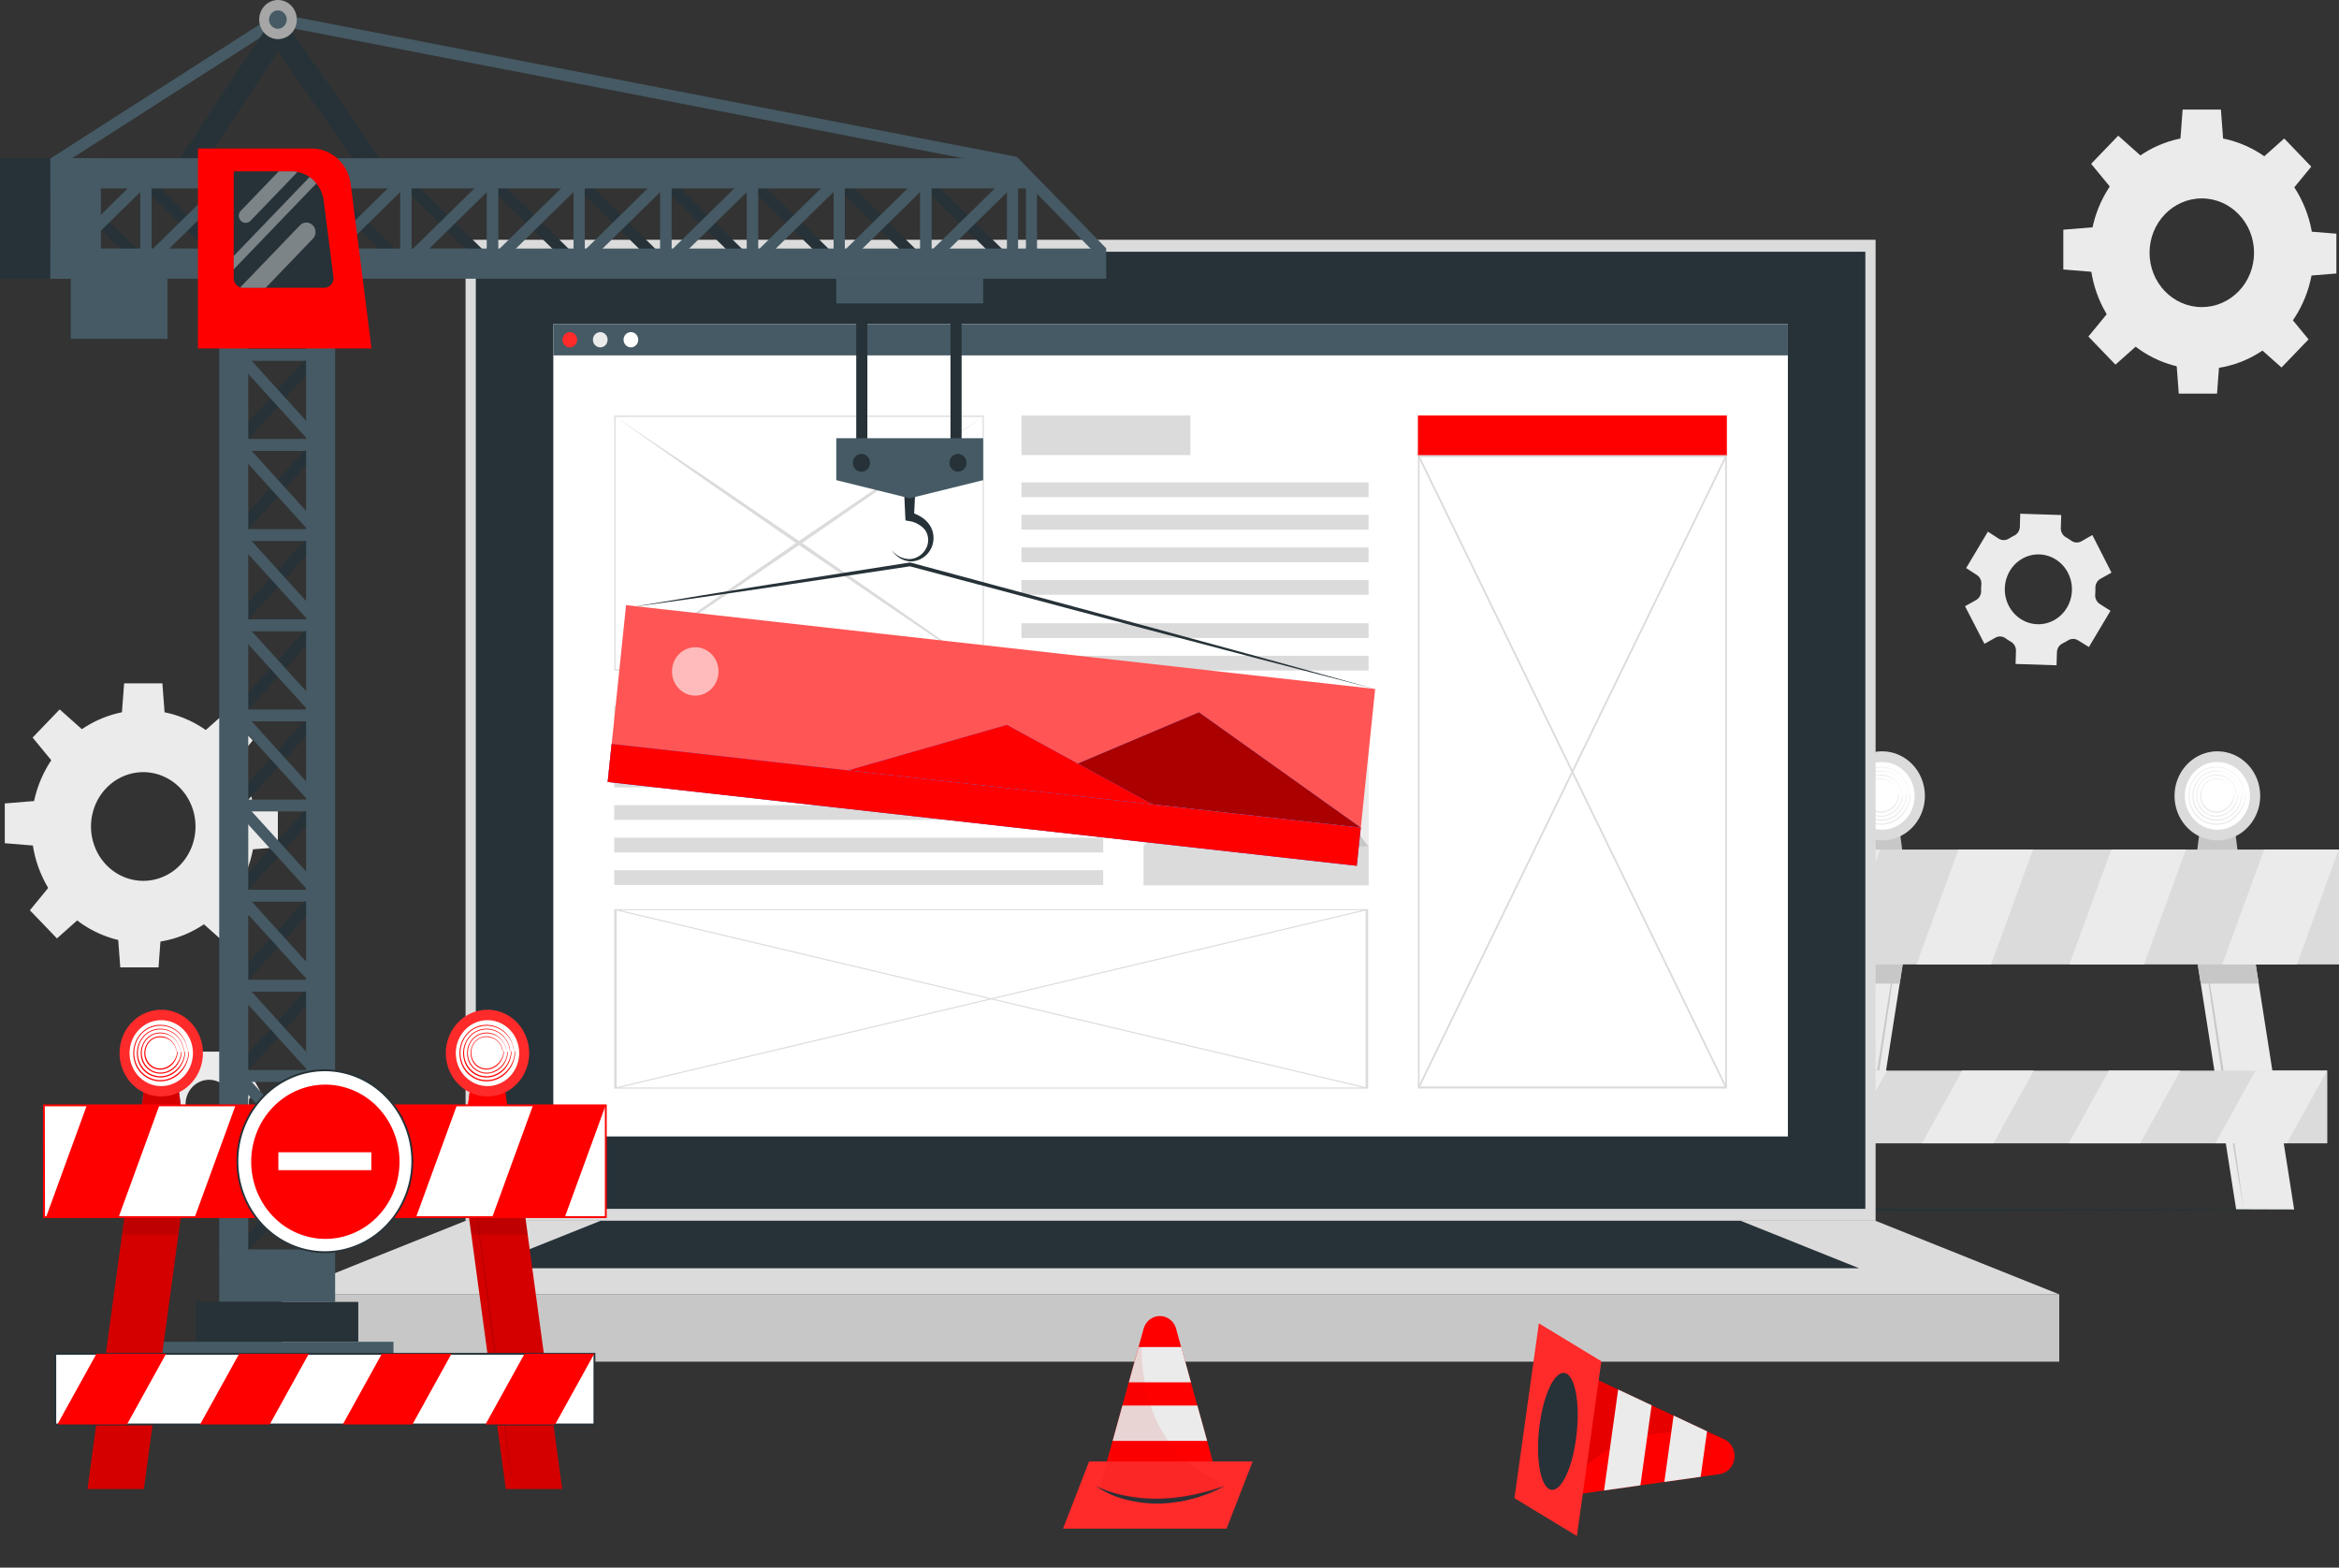 <?xml version="1.0" encoding="UTF-8" standalone="no"?>
<svg
   width="1015.041"
   height="680.315"
   version="1.1"
   id="svg1548"
   sodipodi:docname="website-maintenance-services-meta.svg"
   inkscape:version="1.2.2 (732a01da63, 2022-12-09)"
   xmlns:inkscape="http://www.inkscape.org/namespaces/inkscape"
   xmlns:sodipodi="http://sodipodi.sourceforge.net/DTD/sodipodi-0.dtd"
   xmlns:xlink="http://www.w3.org/1999/xlink"
   xmlns="http://www.w3.org/2000/svg"
   xmlns:svg="http://www.w3.org/2000/svg">
  <rect width="100%" height="100%" fill="#333333" stroke="none"/>
  <sodipodi:namedview
     id="namedview1550"
     pagecolor="#ffffff"
     bordercolor="#000000"
     borderopacity="0.25"
     inkscape:showpageshadow="2"
     inkscape:pageopacity="0.0"
     inkscape:pagecheckerboard="0"
     inkscape:deskcolor="#d1d1d1"
     showgrid="false"
     inkscape:zoom="0.50853901"
     inkscape:cx="424.74617"
     inkscape:cy="342.15664"
     inkscape:window-width="1366"
     inkscape:window-height="697"
     inkscape:window-x="-8"
     inkscape:window-y="-8"
     inkscape:window-maximized="1"
     inkscape:current-layer="svg1548"
     showguides="true" />
  <style
     id="style1040"><![CDATA[.B{fill:#263238}.C{fill:#455a64}.D{fill:#407bff}.E{fill:#fff}.F{fill:#ebebeb}.G{fill:#dbdbdb}.H{opacity:.1}.I{fill:#c7c7c7}]]></style>
  <path
     d="m 906.498,280.798 9.384,-15.727 -4.684,-2.983 c -1.349,-0.889 -2.106,-2.489 -1.96,-4.143 a 22.83,22.83 0 0 0 0.08,-2.768 c -0.036,-1.657 0.818,-3.197 2.215,-3.994 l 4.78,-2.668 -8.301,-16.323 -4.78,2.734 a 4.1,4.1 0 0 1 -4.413,-0.298 c -0.733,-0.53 -1.498,-1.011 -2.262,-1.458 -1.414,-0.781 -2.278,-2.33 -2.231,-3.994 l 0.175,-5.668 -17.797,-0.563 -0.159,5.684 c -0.072,1.66 -1.032,3.139 -2.485,3.828 l -1.163,0.613 -1.147,0.679 a 4.13,4.13 0 0 1 -4.413,0 l -4.668,-3.016 -9.432,15.793 4.636,3 c 1.352,0.886 2.11,2.488 1.96,4.143 a 26.59,26.59 0 0 0 -0.096,2.751 c 0.046,1.655 -0.803,3.198 -2.199,3.994 l -4.78,2.685 8.412,16.307 4.78,-2.668 a 4.07,4.07 0 0 1 4.413,0.282 25.35,25.35 0 0 0 2.262,1.458 c 1.408,0.787 2.271,2.332 2.231,3.994 l -0.175,5.668 17.781,0.58 0.175,-5.684 c 0.071,-1.652 1.024,-3.123 2.47,-3.812 l 1.179,-0.63 1.147,-0.663 c 1.364,-0.869 3.081,-0.869 4.445,0 z m -15.056,-11.683 c -7.092,3.94 -15.911,1.156 -19.702,-6.219 -3.791,-7.375 -1.119,-16.549 5.969,-20.496 7.088,-3.947 15.91,-1.172 19.708,6.198 1.826,3.544 2.223,7.698 1.102,11.547 -1.121,3.849 -3.667,7.075 -7.077,8.97 z m -778.576,204.315 -6.261,-11.252 -3.298,1.989 a 2.85,2.85 0 0 1 -3.186,-0.116 c -0.513,-0.352 -1.045,-0.673 -1.593,-0.961 -0.985,-0.534 -1.6,-1.596 -1.593,-2.751 v -3.961 H 84.458 v 3.961 c 0.006,1.155 -0.609,2.217 -1.593,2.751 -0.548,0.289 -1.08,0.61 -1.593,0.961 a 2.85,2.85 0 0 1 -3.186,0.116 l -3.298,-1.989 -6.23,11.236 3.314,1.989 c 0.963,0.588 1.525,1.691 1.45,2.85 v 0.961 0.945 c 0.079,1.16 -0.484,2.266 -1.45,2.85 l -3.314,2.005 6.23,11.236 3.314,-1.989 a 2.85,2.85 0 0 1 3.186,0.116 c 0.51,0.348 1.052,0.663 1.593,0.961 0.982,0.528 1.597,1.584 1.593,2.734 v 3.977 h 12.459 v -3.977 c -0.004,-1.15 0.611,-2.206 1.593,-2.734 l 1.593,-0.961 a 2.85,2.85 0 0 1 3.107,-0.116 l 3.314,1.989 6.23,-11.236 -3.314,-1.989 c -0.955,-0.595 -1.508,-1.696 -1.434,-2.85 v -0.961 -0.961 c -0.075,-1.159 0.486,-2.263 1.45,-2.85 z m -11.917,5.8 c 0,4.298 -2.49,8.172 -6.308,9.816 -3.818,1.644 -8.212,0.731 -11.132,-2.31 -2.92,-3.041 -3.789,-7.613 -2.204,-11.582 1.585,-3.969 5.315,-6.553 9.447,-6.546 2.703,0.004 5.293,1.127 7.2,3.119 1.907,1.992 2.973,4.692 2.965,7.503 z M 62.168,308.207 c -26.811,0 -48.546,22.607 -48.546,50.495 0,27.888 21.735,50.495 48.546,50.495 26.811,0 48.546,-22.607 48.546,-50.495 0.004,-13.393 -5.109,-26.24 -14.214,-35.71 -9.105,-9.47 -21.455,-14.789 -34.332,-14.785 z m 0,74.06 c -9.171,0 -17.439,-5.747 -20.948,-14.561 -3.509,-8.814 -1.566,-18.958 4.922,-25.701 6.488,-6.743 16.242,-8.757 24.713,-5.101 8.471,3.656 13.991,12.259 13.985,21.799 0,6.253 -2.389,12.249 -6.641,16.669 -4.252,4.42 -10.019,6.901 -16.03,6.896 z"
     id="path1042"
     style="fill:#ebebeb" />
  <path
     d="M 71.505,310.295 H 52.832 l 1.036,-13.738 H 70.47 Z M 35.96,316.841 22.768,330.563 14.149,320.089 25.891,307.875 Z M 15.295,347.598 V 367.02 L 2.071,365.943 v -17.268 z m 6.278,36.956 13.208,13.738 -10.069,8.965 -11.742,-12.214 z m 29.586,21.51 h 18.657 l -1.02,13.755 H 52.195 Z m 35.53,-6.546 13.208,-13.722 8.604,10.474 -11.742,12.214 z m 20.68,-30.757 v -19.422 l 13.208,1.077 V 367.7 Z m -6.293,-36.956 -13.192,-13.738 10.069,-8.949 11.742,12.197 z m 854.41,-272.61 c -26.82,0 -48.562,22.615 -48.562,50.512 0,27.897 21.742,50.512 48.562,50.512 26.82,0 48.562,-22.615 48.562,-50.512 0,-13.398 -5.111,-26.248 -14.219,-35.722 -9.108,-9.474 -21.463,-14.794 -34.343,-14.79 z m 0,74.077 c -12.521,-0.009 -22.665,-10.575 -22.656,-23.599 0.009,-13.024 10.166,-23.575 22.688,-23.565 12.522,0.01 22.665,10.575 22.656,23.599 0,6.256 -2.391,12.255 -6.647,16.675 -4.256,4.42 -10.027,6.899 -16.041,6.89 z"
     id="path1044"
     style="fill:#ebebeb" />
  <path
     d="m 964.822,61.3 h -18.673 l 1.036,-13.755 h 16.618 z m -35.529,6.546 -13.208,13.722 -8.604,-10.474 11.742,-12.214 z m -20.681,30.758 v 19.422 l -13.208,-1.077 V 99.681 Z m 6.294,36.955 13.192,13.738 -10.069,8.949 -11.742,-12.197 z m 29.57,21.511 h 18.673 l -1.036,13.755 h -16.602 z m 35.53,-6.546 13.208,-13.722 8.619,10.474 -11.742,12.214 z m 20.68,-30.758 v -19.422 l 13.224,1.077 v 17.268 z m -6.277,-36.956 -13.208,-13.738 10.069,-8.965 11.742,12.214 z m -210.548,442.175 15.375,-98.09 1.689,-10.755 1.561,-10.01 h 25.157 l -1.577,10.01 -1.673,10.755 -15.391,98.09 z"
     id="path1046"
     style="fill:#ebebeb" />
  <path
     d="m 823.995,406.131 -4.19,29.83 -4.429,29.73 -4.668,29.631 -2.39,14.915 -2.485,14.815 2.039,-14.915 2.151,-14.915 4.429,-29.73 4.652,-29.697 z"
     id="path1050"
     style="fill:#c7c7c7" />
  <path
     d="m 826.066,416.14 -1.673,10.755 h -25.157 l 1.689,-10.755 z"
     id="path1052"
     style="fill:#c7c7c7" />
  <path
     d="M995.588 524.985l-15.375-98.09-1.689-10.755-1.561-10.01h-25.157l1.561 10.01 1.689 10.755 15.375 98.09z"
     class="F"
     id="path1056" />
  <path
     d="m 955.533,406.131 4.19,29.83 4.429,29.73 4.652,29.631 2.39,14.832 2.501,14.815 -2.039,-14.915 -2.151,-14.915 -4.429,-29.647 -4.604,-29.714 z"
     id="path1058"
     style="fill:#c7c7c7" />
  <path
     d="m 953.367,416.14 h 25.157 l 1.689,10.755 H 955.056 Z M 826.719,378.538 h -19.947 l 2.485,-19.34 h 14.992 z"
     id="path1060"
     style="fill:#c7c7c7" />
  <path
     d="M835.339 345.378c.006 7.824-4.52 14.881-11.467 17.879s-14.947 1.348-20.268-4.182-6.915-13.849-4.038-21.078 9.658-11.942 17.179-11.942c4.93-.004 9.659 2.029 13.146 5.654s5.447 8.542 5.447 13.669z"
     class="G"
     id="path1064" />
  <use
     xlink:href="#B"
     class="E"
     id="use1066" />
  <path
     d="M828.568 344.516c-.26-3.545-1.936-6.814-4.62-9.015-2.708-2.195-6.167-3.13-9.559-2.585-3.356.544-6.329 2.552-8.173 5.518-1.942 3.147-2.487 7.011-1.498 10.606.857 3.08 2.842 5.686 5.529 7.259 2.619 1.545 5.692 2.035 8.635 1.375 2.858-.625 5.422-2.251 7.265-4.607a14.25 14.25 0 0 0 2.979-8.187c0-.149 0-.265-.112-.265s-.127.099-.127.249a13.4 13.4 0 0 1-.669 3.546c-.395 1.129-.931 2.198-1.593 3.182a14.22 14.22 0 0 1-2.31 2.652 15.1 15.1 0 0 1-2.932 1.972c-3.013 1.474-6.484 1.558-9.559.232-3.126-1.37-5.519-4.095-6.548-7.457-1.047-3.455-.594-7.213 1.243-10.291 1.765-2.935 4.675-4.921 7.966-5.436 5.694-1.079 11.304 2.277 13.272 7.938a15.32 15.32 0 0 1 .749 3.414l.064-.099zm-1.657 0c-.258-3.035-1.711-5.824-4.015-7.706-2.306-1.845-5.227-2.651-8.11-2.237-2.891.447-5.463 2.153-7.074 4.69a11.67 11.67 0 0 0-1.37 9.181c.71 2.697 2.433 4.984 4.78 6.347 2.285 1.349 4.971 1.769 7.536 1.177 2.473-.567 4.687-1.993 6.277-4.044 1.572-2.021 2.482-4.512 2.597-7.109 0-.116 0-.215-.127-.215s-.127.083-.127.215c-.271 4.221-2.706 7.963-6.373 9.794a9.81 9.81 0 0 1-8.349.249c-2.714-1.179-4.781-3.554-5.64-6.48-.891-2.985-.478-6.226 1.131-8.866 1.53-2.497 4.033-4.174 6.851-4.59 4.844-.879 9.605 1.945 11.344 6.728a13.57 13.57 0 0 1 .669 2.917.12.12 0 0 0 0-.05zm-1.657 0c-.251-2.518-1.476-4.822-3.394-6.38-1.92-1.527-4.342-2.206-6.739-1.889-2.423.337-4.592 1.737-5.959 3.845-1.478 2.274-1.937 5.103-1.259 7.756.585 2.312 2.053 4.276 4.063 5.436a8.73 8.73 0 0 0 6.373.978c2.097-.499 3.969-1.727 5.306-3.48a10.85 10.85 0 0 0 2.183-6.016c0-.099 0-.182-.112-.182s-.127 0-.143.182c-.241 3.579-2.317 6.746-5.433 8.286-2.2 1.145-4.769 1.242-7.042.265-2.302-.993-4.055-3.006-4.78-5.485-.72-2.522-.348-5.245 1.02-7.457 1.302-2.057 3.403-3.419 5.752-3.729a9.37 9.37 0 0 1 4.557.563c1.499.556 2.818 1.538 3.808 2.834.471.66.862 1.378 1.163 2.138a11.88 11.88 0 0 1 .59 2.42h0a.1.1 0 0 0 .048-.083zm-1.657 0c-.249-2.002-1.252-3.82-2.788-5.054-1.53-1.192-3.435-1.743-5.337-1.541-1.962.242-3.734 1.338-4.875 3.016a8.08 8.08 0 0 0-1.131 6.347c.455 1.925 1.662 3.565 3.33 4.524 1.625.939 3.531 1.206 5.337.746 1.717-.431 3.245-1.453 4.334-2.9 1.064-1.43 1.681-3.165 1.769-4.972.005-.035-.005-.071-.026-.099s-.052-.046-.086-.05c-.076.008-.136.07-.143.149-.269 2.855-1.938 5.363-4.413 6.629a6.63 6.63 0 0 1-5.736.282c-1.887-.805-3.315-2.467-3.872-4.508-.56-2.047-.228-4.246.908-6.016 1.067-1.629 2.768-2.689 4.652-2.9a8.11 8.11 0 0 1 3.585.481 6.96 6.96 0 0 1 2.963 2.188 8.25 8.25 0 0 1 .94 1.657c.244.618.42 1.263.526 1.922h0s.08.182.064.099z"
     class="F"
     id="path1068" />
  <path
     d="M972.231 378.538h-19.947l2.485-19.34h14.992z"
     class="I"
     id="path1070" />
  <path
     d="M980.85 345.378c.006 7.824-4.52 14.881-11.467 17.879s-14.947 1.348-20.268-4.182-6.915-13.849-4.038-21.078 9.658-11.942 17.179-11.942c10.263 0 18.584 8.649 18.593 19.323z"
     class="G"
     id="path1072" />
  <use
     xlink:href="#B"
     x="145.527"
     class="E"
     id="use1074" />
  <path
     d="M974.063 344.516c-.247-3.545-1.918-6.818-4.604-9.015-2.708-2.195-6.167-3.13-9.559-2.585-3.356.544-6.329 2.552-8.173 5.518-1.942 3.147-2.487 7.011-1.498 10.606.857 3.08 2.842 5.686 5.529 7.259 2.619 1.545 5.692 2.035 8.635 1.375 2.858-.625 5.422-2.251 7.265-4.607a14.25 14.25 0 0 0 2.979-8.187c0-.149 0-.265-.112-.265s-.127.099-.127.249a13.4 13.4 0 0 1-.669 3.546c-.402 1.126-.937 2.194-1.593 3.182-.662.979-1.438 1.87-2.31 2.652a15.1 15.1 0 0 1-2.932 1.972c-3.035 1.499-6.54 1.583-9.639.232-3.126-1.37-5.519-4.095-6.548-7.457-1.047-3.455-.594-7.213 1.243-10.291 1.761-2.939 4.673-4.925 7.966-5.436 5.705-1.096 11.334 2.262 13.304 7.938a15.32 15.32 0 0 1 .749 3.414c.053 0 .096-.045.096-.099zm-1.641 0c-.258-3.035-1.711-5.824-4.015-7.706-2.306-1.845-5.227-2.651-8.11-2.237-2.891.447-5.463 2.153-7.074 4.69a11.67 11.67 0 0 0-1.37 9.181c.71 2.697 2.433 4.984 4.78 6.347 2.285 1.349 4.971 1.769 7.536 1.177 2.473-.567 4.687-1.993 6.277-4.044 1.574-2.019 2.479-4.512 2.581-7.109 0-.116 0-.215-.112-.215s-.127.083-.127.215c-.271 4.221-2.706 7.963-6.373 9.794a9.81 9.81 0 0 1-8.349.249c-2.714-1.179-4.781-3.554-5.64-6.48a11.08 11.08 0 0 1 1.115-8.866c1.536-2.491 4.036-4.165 6.851-4.59 4.849-.888 9.62 1.937 11.36 6.728a13.57 13.57 0 0 1 .669 2.917.12.12 0 0 0 0-.05zm-1.657 0c-.251-2.518-1.476-4.822-3.394-6.38-1.918-1.533-4.339-2.217-6.739-1.906-2.423.337-4.592 1.737-5.959 3.845-1.478 2.274-1.937 5.103-1.259 7.756.585 2.312 2.053 4.276 4.063 5.436a8.73 8.73 0 0 0 6.373.978c2.097-.499 3.969-1.727 5.306-3.48a10.85 10.85 0 0 0 2.183-6.016c0-.099 0-.182-.112-.182s-.127 0-.143.182c-.26 3.572-2.331 6.73-5.433 8.286-2.2 1.145-4.769 1.242-7.042.265-2.304-.989-4.059-3.003-4.78-5.485-.72-2.522-.348-5.245 1.02-7.457 1.302-2.057 3.403-3.419 5.752-3.729a9.37 9.37 0 0 1 4.557.563 8.63 8.63 0 0 1 3.712 2.834c.471.66.862 1.378 1.163 2.138a11.88 11.88 0 0 1 .59 2.42h0c.027.017.06.019.088.006a.1.1 0 0 0 .055-.072zm-1.657 0c-.249-2.002-1.252-3.82-2.788-5.054-1.53-1.192-3.435-1.743-5.337-1.541-1.962.242-3.734 1.338-4.875 3.016a8.08 8.08 0 0 0-1.131 6.347c.455 1.925 1.662 3.565 3.33 4.524a7.11 7.11 0 0 0 5.337.746c1.717-.431 3.245-1.453 4.334-2.9 1.058-1.434 1.674-3.167 1.769-4.972.005-.035-.005-.071-.026-.099s-.052-.046-.086-.05c-.076.008-.136.07-.143.149-.269 2.855-1.938 5.363-4.413 6.629a6.63 6.63 0 0 1-5.736.282c-1.887-.805-3.315-2.467-3.872-4.508-.56-2.047-.228-4.246.908-6.016 1.067-1.629 2.768-2.689 4.652-2.9a8.11 8.11 0 0 1 3.585.481c1.154.44 2.172 1.195 2.948 2.188.386.507.707 1.064.956 1.657.244.618.42 1.263.526 1.922h0s.064.182.064.099z"
     class="F"
     id="path1076" />
  <path
     d="M764.424 368.678h250.618v49.865H764.424z"
     class="G"
     id="path1078" />
  <path
     d="M815.917 368.678l-18.179 49.865h-32.375l18.195-49.865zm66.343 0l-18.179 49.865h-32.375l18.179-49.865zm66.343 0l-18.195 49.865h-32.359l18.195-49.865zm66.342 0l-18.195 49.865h-32.375l18.195-49.865z"
     class="F"
     id="path1080" />
  <path
     d="M769.49 464.63h240.469v31.553H769.49z"
     class="G"
     id="path1082" />
  <path
     d="M818.913 464.63l-17.446 31.553h-31.052l17.446-31.553zm63.65 0l-17.446 31.553h-31.068l17.462-31.553zm63.65 0l-17.446 31.553h-31.052l17.446-31.553zm63.666 0l-17.462 31.553h-31.068l17.462-31.553z"
     class="F"
     id="path1084" />
  <path
     d="M.956 524.952l126.759-.398 126.759-.149 253.517-.265 253.517.265 126.759.149 126.759.398-126.759.414-126.759.149-253.517.265-253.517-.265-126.759-.149z"
     class="B"
     id="path1086" />
  <path
     d="M202.04 104.056h611.902v425.752H202.04z"
     class="G"
     id="path1088" />
  <path
     d="M206.485 109.259h603.012v415.361H206.485z"
     class="B"
     id="path1090" />
  <path
     d="M122.345 561.726h771.29v29.216h-771.29z"
     class="I"
     id="path1092" />
  <path
     d="M122.345 561.726l79.694-31.918h611.902l79.694 31.918z"
     class="G"
     id="path1094" />
  <path
     d="M209.161 550.407l51.43-20.599H755.39l51.43 20.599z"
     class="B"
     id="path1096" />
  <path
     d="M240.118 140.663h535.761V493.2H240.118z"
     class="E"
     id="path1098" />
  <path
     d="M240.118 140.663h535.761v13.572H240.118z"
     class="C"
     id="path1100" />
  <use
     xlink:href="#C"
     class="D"
     id="use1102"
     style="fill:#ff2a2a" />
  <use
     xlink:href="#C"
     x="13.208"
     class="F"
     id="use1104" />
  <use
     xlink:href="#C"
     x="26.496"
     class="E"
     id="use1106" />
  <path
     d="M593.93 384.189h-97.618v-77.905h97.618z"
     class="F"
     id="path1108" />
  <path
     d="M506.015 323.337c-.767 3.989 1.067 8.029 4.515 9.948s7.697 1.265 10.462-1.612 3.394-7.296 1.549-10.882-5.73-5.494-9.564-4.696c-3.514.731-6.26 3.587-6.962 7.242z"
     class="E"
     id="path1110" />
  <path
     d="M528.512 367.418h65.403l-32.709-41.927z"
     class="I"
     id="path1112" />
  <path
     d="m 496.296,367.452 h 58.01 l -28.997,-27.311 z"
     id="path1114"
     style="fill:#dbdbdb" />
  <path
     d="m 496.296,367.418 h 97.618 v 16.787 h -97.618 z m -229.73,-61.117 h 73.321 v 6.413 h -73.321 z"
     id="path1116"
     style="fill:#dbdbdb" />
  <use
     xlink:href="#D"
     id="use1118"
     style="fill:#dbdbdb" />
  <use
     xlink:href="#D"
     y="14.119"
     id="use1120"
     style="fill:#dbdbdb" />
  <use
     xlink:href="#D"
     y="28.238"
     id="use1122"
     style="fill:#dbdbdb" />
  <use
     xlink:href="#D"
     y="42.358"
     id="use1124"
     style="fill:#dbdbdb" />
  <use
     xlink:href="#D"
     y="56.46"
     id="use1126"
     style="fill:#dbdbdb" />
  <path
     d="m 443.273,180.337 h 73.321 v 17.169 h -73.321 z"
     id="path1128"
     style="fill:#dbdbdb" />
  <use
     xlink:href="#E"
     id="use1130"
     style="fill:#dbdbdb" />
  <use
     xlink:href="#E"
     y="14.119"
     id="use1132"
     style="fill:#dbdbdb" />
  <use
     xlink:href="#E"
     y="28.239"
     id="use1134"
     style="fill:#dbdbdb" />
  <use
     xlink:href="#E"
     y="42.358"
     id="use1136"
     style="fill:#dbdbdb" />
  <use
     xlink:href="#E"
     y="61.134"
     id="use1138"
     style="fill:#dbdbdb" />
  <use
     xlink:href="#E"
     y="75.253"
     id="use1140"
     style="fill:#dbdbdb" />
  <path
     d="M615.312 180.337h134.088v17.467H615.312z"
     class="D"
     id="path1144"
     style="fill:#ff0000" />
  <path
     d="M615.678 197.953h133.371v273.985H615.678z"
     class="E"
     id="path1146" />
  <path
     d="M 749.415,472.386 H 615.312 V 197.506 H 749.416 Z M 616.044,471.491 H 748.666 V 198.4 H 616.044 Z"
     id="path1148"
     style="fill:#dbdbdb" />
  <path
     d="m 616.029,472.104 -0.701,-0.331 133.371,-273.985 0.685,0.331 z"
     id="path1150"
     style="fill:#dbdbdb" />
  <path
     d="m 748.698,472.104 -133.37,-273.985 0.701,-0.331 133.355,273.985 z"
     id="path1152"
     style="fill:#dbdbdb" />
  <path
     d="M266.853 180.635h159.803V290.69H266.853z"
     class="E"
     id="path1156" />
  <path
     d="m 266.598,291.005 v -0.282 -110.337 h 0.271 160.057 v 110.618 h -0.191 z m 0.51,-110.071 V 290.442 H 426.433 V 180.95 Z"
     id="path1158"
     style="fill:#dbdbdb" />
  <path
     d="m 267.108,180.933 40.134,26.88 39.911,27.211 39.751,27.51 19.804,13.854 19.708,14.003 -20.123,-13.357 -20.011,-13.506 -39.927,-27.211 -39.736,-27.526 -39.513,-27.858 z"
     id="path1160"
     style="fill:#dbdbdb" />
  <path
     d="m 426.4,180.933 -39.513,27.858 -39.736,27.526 -39.911,27.211 -20.027,13.506 -20.107,13.357 19.708,-14.003 19.788,-13.854 39.736,-27.51 39.927,-27.211 40.134,-26.88 z"
     id="path1162"
     style="fill:#dbdbdb" />
  <path
     d="M267.108 472.17v-77.391h326.058v77.391z"
     class="E"
     id="path1166" />
  <path
     d="m 593.707,394.563 v 77.889 H 266.566 v -77.889 z m -1.083,77.391 V 394.993 H 267.602 v 76.961 z"
     id="path1168"
     style="fill:#dbdbdb" />
  <path
     d="m 593.373,471.971 -0.398,0.398 -326.074,-77.391 0.398,-0.398 z"
     id="path1170"
     style="fill:#dbdbdb" />
  <path
     d="m 593.373,394.978 -326.074,77.391 -0.398,-0.398 326.074,-77.391 z"
     id="path1172"
     style="fill:#dbdbdb" />
  <use
     xlink:href="#F"
     class="B"
     id="use1176"
     transform="matrix(1.593,0,0,1.657,-89.477,-78.071)" />
  <use
     xlink:href="#G"
     id="use1178"
     transform="matrix(1.593,0,0,1.657,-89.477,-78.071)"
     style="fill:#455a64" />
  <use
     xlink:href="#G"
     y="-23.61"
     id="use1180"
     transform="matrix(1.593,0,0,1.657,-89.477,-78.071)"
     style="fill:#455a64" />
  <use
     xlink:href="#H"
     id="use1182"
     transform="matrix(1.593,0,0,1.657,-89.477,-78.071)"
     style="fill:#455a64" />
  <use
     xlink:href="#F"
     x="-0.003"
     y="23.608"
     class="B"
     id="use1186"
     transform="matrix(1.593,0,0,1.657,-89.477,-78.071)" />
  <use
     xlink:href="#G"
     y="23.61"
     id="use1188"
     transform="matrix(1.593,0,0,1.657,-89.477,-78.071)"
     style="fill:#455a64" />
  <use
     xlink:href="#G"
     id="use1190"
     transform="matrix(1.593,0,0,1.657,-89.477,-78.071)"
     style="fill:#455a64" />
  <use
     xlink:href="#H"
     x="-0.004"
     y="23.609"
     id="use1192"
     transform="matrix(1.593,0,0,1.657,-89.477,-78.071)"
     style="fill:#455a64" />
  <use
     xlink:href="#F"
     x="-0.005"
     y="47.216"
     class="B"
     id="use1196"
     transform="matrix(1.593,0,0,1.657,-89.477,-78.071)" />
  <use
     xlink:href="#G"
     y="47.22"
     id="use1198"
     transform="matrix(1.593,0,0,1.657,-89.477,-78.071)"
     style="fill:#455a64" />
  <use
     xlink:href="#G"
     y="23.61"
     id="use1200"
     transform="matrix(1.593,0,0,1.657,-89.477,-78.071)"
     style="fill:#455a64" />
  <use
     xlink:href="#H"
     x="0.001"
     y="47.219"
     id="use1202"
     transform="matrix(1.593,0,0,1.657,-89.477,-78.071)"
     style="fill:#455a64" />
  <use
     xlink:href="#F"
     x="0.002"
     y="70.824"
     class="B"
     id="use1206"
     transform="matrix(1.593,0,0,1.657,-89.477,-78.071)" />
  <use
     xlink:href="#G"
     y="70.83"
     id="use1208"
     transform="matrix(1.593,0,0,1.657,-89.477,-78.071)"
     style="fill:#455a64" />
  <use
     xlink:href="#G"
     y="47.22"
     id="use1210"
     transform="matrix(1.593,0,0,1.657,-89.477,-78.071)"
     style="fill:#455a64" />
  <use
     xlink:href="#H"
     x="0.006"
     y="70.829"
     id="use1212"
     transform="matrix(1.593,0,0,1.657,-89.477,-78.071)"
     style="fill:#455a64" />
  <use
     xlink:href="#F"
     x="-0.001"
     y="94.442"
     class="B"
     id="use1216"
     transform="matrix(1.593,0,0,1.657,-89.477,-78.071)" />
  <path
     d="m 103.593,308.008 h 34.86 v 5.021 h -34.86 z"
     id="path1218"
     style="fill:#455a64;stroke-width:1.625" />
  <use
     xlink:href="#G"
     y="70.83"
     id="use1220"
     transform="matrix(1.593,0,0,1.657,-89.477,-78.071)"
     style="fill:#455a64" />
  <use
     xlink:href="#H"
     x="0.004"
     y="94.432"
     id="use1222"
     transform="matrix(1.593,0,0,1.657,-89.477,-78.071)"
     style="fill:#455a64" />
  <use
     xlink:href="#F"
     x="0.006"
     y="118.051"
     class="B"
     id="use1226"
     transform="matrix(1.593,0,0,1.657,-89.477,-78.071)" />
  <use
     xlink:href="#G"
     y="118.04"
     id="use1228"
     transform="matrix(1.593,0,0,1.657,-89.477,-78.071)"
     style="fill:#455a64" />
  <path
     d="m 103.593,308.008 h 34.86 v 5.021 h -34.86 z"
     id="path1230"
     style="fill:#455a64;stroke-width:1.625" />
  <use
     xlink:href="#H"
     x="-0.001"
     y="118.042"
     id="use1232"
     transform="matrix(1.593,0,0,1.657,-89.477,-78.071)"
     style="fill:#455a64" />
  <use
     xlink:href="#F"
     x="-0.004"
     y="141.652"
     class="B"
     id="use1236"
     transform="matrix(1.593,0,0,1.657,-89.477,-78.071)" />
  <use
     xlink:href="#G"
     y="141.65"
     id="use1238"
     transform="matrix(1.593,0,0,1.657,-89.477,-78.071)"
     style="fill:#455a64" />
  <use
     xlink:href="#G"
     y="118.04"
     id="use1240"
     transform="matrix(1.593,0,0,1.657,-89.477,-78.071)"
     style="fill:#455a64" />
  <use
     xlink:href="#H"
     x="0.005"
     y="141.642"
     id="use1242"
     transform="matrix(1.593,0,0,1.657,-89.477,-78.071)"
     style="fill:#455a64" />
  <use
     xlink:href="#F"
     x="0.003"
     y="165.25"
     class="B"
     id="use1246"
     transform="matrix(1.593,0,0,1.657,-89.477,-78.071)" />
  <use
     xlink:href="#G"
     y="165.26"
     id="use1248"
     transform="matrix(1.593,0,0,1.657,-89.477,-78.071)"
     style="fill:#455a64" />
  <use
     xlink:href="#G"
     y="141.65"
     id="use1250"
     transform="matrix(1.593,0,0,1.657,-89.477,-78.071)"
     style="fill:#455a64" />
  <use
     xlink:href="#H"
     x="0.01"
     y="165.251"
     id="use1252"
     transform="matrix(1.593,0,0,1.657,-89.477,-78.071)"
     style="fill:#455a64" />
  <use
     xlink:href="#F"
     x="0.01"
     y="188.848"
     class="B"
     id="use1256"
     transform="matrix(1.593,0,0,1.657,-89.477,-78.071)" />
  <use
     xlink:href="#G"
     y="188.87"
     id="use1258"
     transform="matrix(1.593,0,0,1.657,-89.477,-78.071)"
     style="fill:#455a64" />
  <use
     xlink:href="#G"
     y="165.26"
     id="use1260"
     transform="matrix(1.593,0,0,1.657,-89.477,-78.071)"
     style="fill:#455a64" />
  <use
     xlink:href="#H"
     x="0.005"
     y="188.861"
     id="use1262"
     transform="matrix(1.593,0,0,1.657,-89.477,-78.071)"
     style="fill:#455a64" />
  <path
     d="m 101.843,502.837 34.025,-37.557 3.513,3.444 -34.025,37.557 z"
     class="B"
     id="path1266"
     style="stroke-width:1.625" />
  <use
     xlink:href="#G"
     y="212.48"
     id="use1268"
     transform="matrix(1.593,0,0,1.657,-89.477,-78.071)"
     style="fill:#455a64" />
  <use
     xlink:href="#G"
     y="188.87"
     id="use1270"
     transform="matrix(1.593,0,0,1.657,-89.477,-78.071)"
     style="fill:#455a64" />
  <use
     xlink:href="#H"
     x="0.01"
     y="212.481"
     id="use1272"
     transform="matrix(1.593,0,0,1.657,-89.477,-78.071)"
     style="fill:#455a64" />
  <path
     d="m 101.832,541.95 34.025,-37.557 3.513,3.444 -34.025,37.557 z"
     class="B"
     id="path1276"
     style="stroke-width:1.625" />
  <use
     xlink:href="#G"
     y="236.09"
     id="use1278"
     transform="matrix(1.593,0,0,1.657,-89.477,-78.071)"
     style="fill:#455a64" />
  <use
     xlink:href="#G"
     y="212.48"
     id="use1280"
     transform="matrix(1.593,0,0,1.657,-89.477,-78.071)"
     style="fill:#455a64" />
  <use
     xlink:href="#H"
     x="0.008"
     y="236.074"
     id="use1282"
     transform="matrix(1.593,0,0,1.657,-89.477,-78.071)"
     style="fill:#455a64" />
  <path
     d="m 145.431,542.22 v 22.787 H 95.149 v -22.787 z"
     id="path1284"
     style="fill:#455a64;stroke-width:1.625" />
  <path
     d="M 107.735,114.43 V 543.645 H 95.133 V 114.43 Z m 37.696,0 V 543.645 H 132.829 V 114.43 Z M 21.923,68.757 120.131,5.833 441.313,68.094 480.045,107.768 476.651,111.364 438.987,72.751 121.071,11.136 24.456,73.05 Z"
     id="path1286"
     style="fill:#455a64;stroke-width:1.625" />
  <path
     d="M 159.404,78.17 120.688,22.19 83.629,78.087 75.663,72.37 120.513,4.723 167.259,72.287 Z"
     id="path1290"
     style="fill:#263238;stroke-width:1.625" />
  <use
     xlink:href="#I"
     id="use1292"
     transform="matrix(1.593,0,0,1.657,-89.477,-78.071)"
     style="fill:#263238" />
  <use
     xlink:href="#J"
     id="use1296"
     transform="matrix(1.593,0,0,1.657,-89.477,-78.071)"
     style="fill:#455a64" />
  <use
     xlink:href="#J"
     x="-23.61"
     id="use1298"
     transform="matrix(1.593,0,0,1.657,-89.477,-78.071)"
     style="fill:#455a64" />
  <path
     d="m 400.219,112.635 36.101,-35.398 3.311,3.654 -36.101,35.398 z"
     id="path1300"
     style="fill:#455a64;stroke-width:1.625" />
  <use
     xlink:href="#I"
     x="-23.615"
     class="B"
     id="use1304"
     transform="matrix(1.593,0,0,1.657,-89.477,-78.071)" />
  <use
     xlink:href="#J"
     x="-23.61"
     id="use1306"
     transform="matrix(1.593,0,0,1.657,-89.477,-78.071)"
     style="fill:#455a64" />
  <use
     xlink:href="#J"
     x="-47.22"
     id="use1308"
     transform="matrix(1.593,0,0,1.657,-89.477,-78.071)"
     style="fill:#455a64" />
  <use
     xlink:href="#K"
     id="use1310"
     transform="matrix(1.593,0,0,1.657,-89.477,-78.071)"
     style="fill:#455a64" />
  <use
     xlink:href="#I"
     x="-47.23"
     class="B"
     id="use1314"
     transform="matrix(1.593,0,0,1.657,-89.477,-78.071)" />
  <use
     xlink:href="#J"
     x="-47.22"
     id="use1316"
     transform="matrix(1.593,0,0,1.657,-89.477,-78.071)"
     style="fill:#455a64" />
  <use
     xlink:href="#J"
     x="-70.83"
     id="use1318"
     transform="matrix(1.593,0,0,1.657,-89.477,-78.071)"
     style="fill:#455a64" />
  <use
     xlink:href="#K"
     x="-23.607"
     y="-0.002"
     id="use1320"
     transform="matrix(1.593,0,0,1.657,-89.477,-78.071)"
     style="fill:#455a64" />
  <use
     xlink:href="#I"
     x="-70.835"
     class="B"
     id="use1324"
     transform="matrix(1.593,0,0,1.657,-89.477,-78.071)" />
  <use
     xlink:href="#J"
     x="-70.83"
     id="use1326"
     transform="matrix(1.593,0,0,1.657,-89.477,-78.071)"
     style="fill:#455a64" />
  <use
     xlink:href="#J"
     x="-94.44"
     id="use1328"
     transform="matrix(1.593,0,0,1.657,-89.477,-78.071)"
     style="fill:#455a64" />
  <use
     xlink:href="#K"
     x="-47.214"
     y="0.006"
     id="use1330"
     transform="matrix(1.593,0,0,1.657,-89.477,-78.071)"
     style="fill:#455a64" />
  <use
     xlink:href="#I"
     x="-94.444"
     y="-0.008"
     class="B"
     id="use1334"
     transform="matrix(1.593,0,0,1.657,-89.477,-78.071)" />
  <use
     xlink:href="#J"
     x="-94.44"
     id="use1336"
     transform="matrix(1.593,0,0,1.657,-89.477,-78.071)"
     style="fill:#455a64" />
  <use
     xlink:href="#J"
     x="-118.04"
     id="use1338"
     transform="matrix(1.593,0,0,1.657,-89.477,-78.071)"
     style="fill:#455a64" />
  <use
     xlink:href="#K"
     x="-70.821"
     y="0.014"
     id="use1340"
     transform="matrix(1.593,0,0,1.657,-89.477,-78.071)"
     style="fill:#455a64" />
  <use
     xlink:href="#I"
     x="-118.049"
     y="-0.008"
     class="B"
     id="use1344"
     transform="matrix(1.593,0,0,1.657,-89.477,-78.071)" />
  <use
     xlink:href="#J"
     x="-118.04"
     id="use1346"
     transform="matrix(1.593,0,0,1.657,-89.477,-78.071)"
     style="fill:#455a64" />
  <use
     xlink:href="#J"
     x="-141.65"
     id="use1348"
     transform="matrix(1.593,0,0,1.657,-89.477,-78.071)"
     style="fill:#455a64" />
  <use
     xlink:href="#K"
     x="-94.428"
     y="0.012"
     id="use1350"
     transform="matrix(1.593,0,0,1.657,-89.477,-78.071)"
     style="fill:#455a64" />
  <use
     xlink:href="#I"
     x="-141.664"
     y="-0.008"
     class="B"
     id="use1354"
     transform="matrix(1.593,0,0,1.657,-89.477,-78.071)" />
  <use
     xlink:href="#J"
     x="-141.65"
     id="use1356"
     transform="matrix(1.593,0,0,1.657,-89.477,-78.071)"
     style="fill:#455a64" />
  <use
     xlink:href="#J"
     x="-165.26"
     id="use1358"
     transform="matrix(1.593,0,0,1.657,-89.477,-78.071)"
     style="fill:#455a64" />
  <use
     xlink:href="#K"
     x="-118.028"
     y="0.014"
     id="use1360"
     transform="matrix(1.593,0,0,1.657,-89.477,-78.071)"
     style="fill:#455a64" />
  <use
     xlink:href="#I"
     x="-165.269"
     y="-0.008"
     class="B"
     id="use1364"
     transform="matrix(1.593,0,0,1.657,-89.477,-78.071)" />
  <use
     xlink:href="#J"
     x="-165.26"
     id="use1366"
     transform="matrix(1.593,0,0,1.657,-89.477,-78.071)"
     style="fill:#455a64" />
  <use
     xlink:href="#J"
     x="-188.87"
     id="use1368"
     transform="matrix(1.593,0,0,1.657,-89.477,-78.071)"
     style="fill:#455a64" />
  <use
     xlink:href="#K"
     x="-141.635"
     y="0.012"
     id="use1370"
     transform="matrix(1.593,0,0,1.657,-89.477,-78.071)"
     style="fill:#455a64" />
  <use
     xlink:href="#I"
     x="-188.884"
     y="-0.008"
     class="B"
     id="use1374"
     transform="matrix(1.593,0,0,1.657,-89.477,-78.071)" />
  <use
     xlink:href="#J"
     x="-188.87"
     id="use1376"
     transform="matrix(1.593,0,0,1.657,-89.477,-78.071)"
     style="fill:#455a64" />
  <path
     d="m 98.526,78.17 h 4.828 v 36.26 h -4.828 z"
     id="path1378"
     style="fill:#455a64;stroke-width:1.625" />
  <path
     d="M 99.282,112.58 135.378,77.176 138.69,80.828 102.595,116.233 Z"
     id="path1380"
     style="fill:#455a64;stroke-width:1.625" />
  <use
     xlink:href="#I"
     x="-212.49"
     y="-0.008"
     class="B"
     id="use1384"
     transform="matrix(1.593,0,0,1.657,-89.477,-78.071)" />
  <path
     d="m 98.526,78.17 h 4.828 v 36.26 h -4.828 z"
     id="path1386"
     style="fill:#455a64;stroke-width:1.625" />
  <use
     xlink:href="#J"
     x="-236.09"
     id="use1388"
     transform="matrix(1.593,0,0,1.657,-89.477,-78.071)"
     style="fill:#455a64" />
  <use
     xlink:href="#K"
     x="-188.859"
     y="0.008"
     id="use1390"
     transform="matrix(1.593,0,0,1.657,-89.477,-78.071)"
     style="fill:#455a64" />
  <path
     d="m 24.918,81.166 3.331,-3.666 36.218,35.608 -3.331,3.666 z"
     class="B"
     id="path1394"
     style="stroke-width:1.625" />
  <use
     xlink:href="#J"
     x="-236.09"
     id="use1396"
     transform="matrix(1.593,0,0,1.657,-89.477,-78.071)"
     style="fill:#455a64" />
  <use
     xlink:href="#J"
     x="-259.7"
     id="use1398"
     transform="matrix(1.593,0,0,1.657,-89.477,-78.071)"
     style="fill:#455a64" />
  <use
     xlink:href="#K"
     x="-212.466"
     y="0.016"
     id="use1400"
     transform="matrix(1.593,0,0,1.657,-89.477,-78.071)"
     style="fill:#455a64" />
  <path
     d="M -1.064e-5,68.674 H 21.875 V 120.976 H -1.064e-5 Z"
     class="B"
     id="path1404"
     style="stroke-width:1.625" />
  <path
     d="M 21.875,68.674 H 43.782 V 120.976 H 21.875 Z"
     id="path1406"
     style="fill:#455a64;stroke-width:1.625" />
  <path
     d="m 30.702,120.976 h 41.998 v 26.084 H 30.702 Z"
     id="path1408"
     style="fill:#455a64;stroke-width:1.625" />
  <path
     d="M 21.875,107.867 H 480.045 v 13.108 H 21.875 Z M 453.9,81.783 H 21.875 V 68.674 H 441.584 Z"
     id="path1410"
     style="fill:#455a64;stroke-width:1.625" />
  <use
     xlink:href="#J"
     x="5.17"
     id="use1412"
     transform="matrix(1.593,0,0,1.657,-89.477,-78.071)"
     style="fill:#455a64" />
  <path
     d="m 395.045,245.747 -60.671,9.098 -30.335,4.425 -30.383,4.259 30.272,-5.038 30.272,-4.872 60.607,-9.496 0.159,-0.017 0.159,0.033 100.852,27.211 50.41,13.738 50.347,13.921 -50.554,-13.108 -50.506,-13.307 -100.948,-26.863 z M 371.577,126.329 h 4.828 v 74.243 h -4.828 z m 40.899,1.657 h 4.828 v 74.243 h -4.828 z"
     class="B"
     id="path1416"
     style="stroke-width:1.625" />
  <path
     d="m 362.91,120.976 h 63.746 v 10.689 h -63.746 z"
     class="C"
     id="path1418"
     style="stroke-width:1.625" />
  <path
     d="m 397.196,213.05 -0.542,11.153 -1.593,-1.922 a 17.175,17.865 0 0 1 4.875,2.188 11.487,11.948 0 0 1 3.824,3.911 9.559,9.943 0 0 1 -0.255,10.606 9.942,10.341 0 0 1 -8.619,4.64 10.484,10.904 0 0 1 -7.966,-4.972 10.006,10.407 0 0 0 7.966,3.977 8.588,8.932 0 0 0 7.026,-4.673 7.249,7.54 0 0 0 -0.478,-7.971 11.153,11.6 0 0 0 -7.026,-3.861 l -1.466,-0.265 -0.08,-1.657 -0.526,-11.153 z"
     class="B"
     id="path1420"
     style="stroke-width:1.625" />
  <path
     d="m 394.774,216.248 -31.865,-7.872 v -18.196 h 63.746 v 18.196 z"
     class="C"
     id="path1422"
     style="stroke-width:1.625" />
  <path
     d="m 377.536,200.853 a 3.712,3.861 0 1 1 -3.712,-3.845 3.696,3.845 0 0 1 3.712,3.845 z m 41.886,0 a 3.696,3.845 0 1 1 -3.696,-3.845 3.696,3.845 0 0 1 3.696,3.845 z"
     class="B"
     id="path1424"
     style="stroke-width:1.625" />
  <path
     d="m 588.837,375.701 -325.091,-36.376 7.933,-76.7 325.091,36.376 z"
     id="path1426"
     style="fill:#ff5555;stroke-width:1.625" />
  <path
     d="m 441.457,342.511 149.064,16.688 -70.23,-50.048 z"
     id="path1428"
     style="fill:#407bff;stroke-width:1.625" />
  <path
     d="m 441.457,342.511 149.064,16.688 -70.23,-50.048 z"
     opacity="0.2"
     id="path1432"
     style="stroke-width:1.625;stroke:none;stroke-opacity:1;opacity:1;fill:#aa0000" />
  <path
     d="m 368.056,334.341 132.192,14.799 -63.284,-34.553 z"
     class="D"
     id="path1434"
     style="stroke-width:1.625" />
  <path
     d="m 368.056,334.341 132.192,14.799 -63.284,-34.553 z"
     class="H"
     id="path1436"
     style="stroke-width:1.625;opacity:1;fill:#ff0000;stroke:none" />
  <path
     d="m 265.408,322.848 325.091,36.376 -1.71,16.526 -325.091,-36.376 z"
     class="D"
     id="path1438"
     style="stroke-width:1.625" />
  <path
     d="m 265.408,322.848 325.091,36.376 -1.71,16.526 -325.091,-36.376 z"
     class="H"
     id="path1440"
     style="stroke-width:1.625;fill:#ff0000;opacity:1;stroke:none" />
  <path
     d="m 311.735,292.563 a 10.085,10.49 0 1 1 -8.938,-11.6 10.069,10.474 0 0 1 8.938,11.6 z"
     opacity="0.6"
     class="E"
     id="path1442"
     style="stroke-width:1.625;fill:#ffffff" />
  <path
     d="M 128.798,8.485 A 8.157,8.485 0 1 1 120.641,3.3000001e-7 8.157,8.485 0 0 1 128.798,8.485 Z"
     fill="#a6a6a6"
     id="path1444"
     style="stroke-width:1.625" />
  <path
     d="m 124.417,8.485 a 3.824,3.977 0 1 1 -3.808,-3.961 3.808,3.961 0 0 1 3.808,3.961 z"
     class="C"
     id="path1446"
     style="stroke-width:1.625" />
  <path
     d="m 85.095,565.007 h 70.39 v 17.301 H 85.095 Z"
     class="B"
     id="path1448"
     style="stroke-width:1.625" />
  <path
     d="M 69.832,582.308 H 170.748 v 33.94 H 69.832 Z"
     class="C"
     id="path1450"
     style="stroke-width:1.625" />
  <path
     d="M 161.221,151.236 H 85.892 V 64.449 h 49.279 a 17.175,17.865 0 0 1 17.032,15.511 z"
     class="D"
     id="path1452"
     style="stroke-width:1.625;fill:#ff0000" />
  <path
     d="m 140.715,124.887 h -35.306 a 3.298,3.43 0 0 1 -1.131,-0.182 3.983,4.143 0 0 1 -2.836,-3.961 V 74.392 h 25.11 a 11.933,12.412 0 0 1 2.517,0.249 13.606,14.153 0 0 1 5.274,2.188 13.351,13.887 0 0 1 2.932,2.768 13.957,14.517 0 0 1 3.187,7.441 l 4.238,33.144 a 4.015,4.176 0 0 1 -3.983,4.706 z"
     class="B"
     id="path1454"
     style="stroke-width:1.625" />
  <path
     d="m 136.924,100.708 a 3.888,4.044 0 0 1 -1.163,2.9 l -20.441,21.278 h -9.91 a 3.298,3.43 0 0 1 -1.131,-0.182 l 25.89,-26.913 a 3.967,4.126 0 0 1 6.755,2.917 z m 0.351,-21.096 -35.832,37.254 v -5.8 l 32.901,-34.221 a 13.351,13.887 0 0 1 2.932,2.768 z m -8.205,-4.955 -20.346,21.162 a 2.979,3.099 0 0 1 -5.082,-2.188 2.932,3.049 0 0 1 0.876,-2.154 l 16.41,-17.086 h 5.624 a 11.933,12.412 0 0 1 2.517,0.265 z"
     opacity="0.4"
     class="E"
     id="path1456"
     style="stroke-width:1.625" />
  <path
     d="m 37.967,646.21 14.977,-110.386 1.641,-12.114 1.514,-11.269 H 80.57 L 79.057,523.709 77.416,535.823 62.439,646.21 Z"
     class="D"
     id="path1458"
     style="stroke-width:1.625;fill:#d40000" />
  <path
     d="m 77.033,512.44 -4.079,33.509 -4.318,33.475 -4.525,33.409 -2.326,16.721 -2.438,16.671 1.992,-16.754 2.135,-16.771 4.318,-33.459 4.525,-33.426 z"
     class="H"
     id="path1460"
     style="stroke-width:1.625;fill:#d40000" />
  <path
     d="m 79.057,523.709 -1.641,12.114 H 52.944 l 1.641,-12.114 z"
     class="H"
     id="path1462"
     style="stroke-width:1.625" />
  <path
     d="m 243.974,646.21 -14.961,-110.386 -1.641,-12.114 -1.514,-11.269 h -24.472 l 1.514,11.269 1.641,12.114 14.961,110.386 z"
     class="D"
     id="path1464"
     style="stroke-width:1.625;fill:#d40000" />
  <path
     d="m 205.003,512.44 4.079,33.509 4.318,33.475 4.525,33.409 2.326,16.721 2.438,16.671 -1.992,-16.754 -2.087,-16.754 -4.318,-33.459 -4.525,-33.426 z"
     class="H"
     id="path1466"
     style="stroke-width:1.625" />
  <path
     d="m 202.9,523.709 h 24.472 l 1.641,12.114 h -24.472 z"
     class="H"
     id="path1468"
     style="stroke-width:1.625" />
  <path
     d="M 79.678,489.289 H 60.272 l 2.422,-18.809 H 77.272 Z"
     class="D"
     id="path1470"
     style="stroke-width:1.625" />
  <path
     d="M 79.678,489.289 H 60.272 l 2.422,-18.809 H 77.272 Z"
     class="H"
     id="path1472"
     style="stroke-width:1.625;fill:#d40000;opacity:1" />
  <path
     d="M 88.059,457.023 A 18.083,18.809 0 1 1 69.975,438.214 18.083,18.809 0 0 1 88.059,457.023 Z"
     class="D"
     id="path1474"
     style="stroke-width:1.625;fill:#ff2a2a" />
  <path
     d="M 83.725,457.023 A 13.75,14.302 0 1 1 69.975,442.738 13.75,14.302 0 0 1 83.725,457.023 Z"
     class="E"
     id="path1476"
     style="stroke-width:1.625" />
  <path
     d="m 81.463,456.195 a 11.902,12.379 0 0 0 -4.477,-8.767 12.204,12.694 0 0 0 -9.257,-2.519 11.583,12.048 0 0 0 -7.966,5.369 12.093,12.578 0 0 0 -1.45,10.308 11.328,11.783 0 0 0 5.369,7.076 11.902,12.379 0 0 0 8.412,1.342 12.348,12.843 0 0 0 7.058,-4.491 13.112,13.639 0 0 0 2.9,-7.971 c 0,-0.133 0,-0.249 -0.112,-0.249 -0.112,0 -0.127,0.099 -0.127,0.249 a 12.985,13.506 0 0 1 -0.637,3.447 12.746,13.258 0 0 1 -3.776,5.668 14.339,14.915 0 0 1 -2.852,1.922 11.471,11.932 0 0 1 -9.384,0.232 11.264,11.716 0 0 1 -6.373,-7.259 11.631,12.098 0 0 1 1.211,-9.943 11.153,11.6 0 0 1 7.743,-5.303 11.933,12.412 0 0 1 11.376,4.723 12.364,12.86 0 0 1 1.593,2.966 14.578,15.163 0 0 1 0.717,3.314 0.096,0.099 0 0 0 0.032,-0.116 z m -1.609,0.017 a 10.308,10.722 0 0 0 -3.888,-7.491 10.563,10.987 0 0 0 -7.966,-2.171 9.942,10.341 0 0 0 -6.867,4.557 10.484,10.904 0 0 0 -1.338,8.932 9.83,10.225 0 0 0 4.652,6.181 10.515,10.938 0 0 0 7.345,1.143 10.707,11.136 0 0 0 6.102,-3.944 11.471,11.932 0 0 0 2.517,-6.911 c 0,-0.116 0,-0.215 -0.112,-0.215 -0.112,0 -0.127,0.083 -0.127,0.215 a 10.977,11.418 0 0 1 -6.277,9.529 9.862,10.258 0 0 1 -8.11,0.249 9.735,10.126 0 0 1 -5.497,-6.314 10.053,10.457 0 0 1 1.099,-8.617 9.559,9.943 0 0 1 6.676,-4.474 10.34,10.755 0 0 1 9.703,4.01 11.009,11.451 0 0 1 1.338,2.536 12.826,13.34 0 0 1 0.653,2.834 z m -1.609,0.017 a 8.604,8.949 0 0 0 -3.298,-6.198 8.874,9.231 0 0 0 -6.548,-1.839 8.333,8.667 0 0 0 -5.799,3.729 8.89,9.247 0 0 0 -1.227,7.557 8.189,8.518 0 0 0 3.951,5.286 8.731,9.081 0 0 0 6.261,0.945 9.097,9.463 0 0 0 5.162,-3.314 9.894,10.291 0 0 0 2.119,-5.85 c 0,-0.099 0,-0.182 -0.112,-0.182 -0.112,0 -0.127,0 -0.127,0.182 a 9.4,9.777 0 0 1 -5.29,8.021 8.285,8.617 0 0 1 -6.851,0.249 8.078,8.402 0 0 1 -4.604,-5.402 8.396,8.733 0 0 1 1.004,-7.242 7.966,8.286 0 0 1 5.592,-3.646 9.559,9.943 0 0 1 4.429,0.547 8.269,8.601 0 0 1 3.601,2.751 8.906,9.264 0 0 1 1.131,2.088 10.738,11.17 0 0 1 0.59,2.353 c 0,0 0.032,0 0.016,-0.033 z m -1.609,0.017 a 7.01,7.292 0 0 0 -2.709,-4.972 7.393,7.689 0 0 0 -5.194,-1.508 6.755,7.027 0 0 0 -4.78,2.933 7.281,7.573 0 0 0 -1.115,6.181 6.676,6.944 0 0 0 3.186,4.392 7.122,7.408 0 0 0 5.178,0.729 7.456,7.756 0 0 0 4.222,-2.834 8.237,8.568 0 0 0 1.721,-4.773 c 0,-0.083 0,-0.149 -0.112,-0.149 a 0.143,0.149 0 0 0 -0.127,0.149 7.743,8.054 0 0 1 -4.302,6.496 6.628,6.894 0 0 1 -5.576,0.282 6.516,6.778 0 0 1 -3.664,-4.309 6.787,7.06 0 0 1 0.892,-5.867 6.277,6.529 0 0 1 4.525,-2.801 8.205,8.535 0 0 1 3.489,0.464 6.58,6.844 0 0 1 2.868,2.138 7.393,7.689 0 0 1 0.94,1.657 10.882,11.319 0 0 1 0.51,1.889 v 0 c 0,0 0.064,-0.083 0.048,-0.099 z m 144.619,33.045 h -19.406 l 2.422,-18.809 h 14.578 z"
     class="D"
     id="path1478"
     style="stroke-width:1.625;fill:#ff0000" />
  <path
     d="m 221.254,489.289 h -19.406 l 2.422,-18.809 h 14.578 z"
     class="H"
     id="path1480"
     style="stroke-width:1.625;fill:#ff0000;stroke:none;opacity:1" />
  <path
     d="m 229.635,457.023 a 18.083,18.809 0 1 1 -18.083,-18.809 18.083,18.809 0 0 1 18.083,18.809 z"
     class="D"
     id="path1482"
     style="stroke-width:1.625;fill:#ff2a2a" />
  <path
     d="m 225.301,457.023 a 13.75,14.302 0 1 1 -13.75,-14.285 13.75,14.302 0 0 1 13.75,14.285 z"
     class="E"
     id="path1484"
     style="stroke-width:1.625" />
  <path
     d="m 223.038,456.195 a 11.902,12.379 0 0 0 -4.477,-8.767 12.204,12.694 0 0 0 -9.257,-2.519 11.583,12.048 0 0 0 -7.966,5.369 12.093,12.578 0 0 0 -1.45,10.308 11.328,11.783 0 0 0 5.369,7.076 11.902,12.379 0 0 0 8.412,1.342 12.348,12.843 0 0 0 7.058,-4.491 13.001,13.523 0 0 0 2.9,-7.971 c 0,-0.133 0,-0.249 -0.112,-0.249 -0.112,0 -0.127,0.099 -0.127,0.249 a 12.332,12.827 0 0 1 -0.637,3.447 12.746,13.258 0 0 1 -3.776,5.668 14.339,14.915 0 0 1 -2.852,1.922 11.471,11.932 0 0 1 -9.384,0.232 11.264,11.716 0 0 1 -6.373,-7.259 11.631,12.098 0 0 1 1.211,-9.943 11.153,11.6 0 0 1 7.743,-5.303 11.933,12.412 0 0 1 11.376,4.723 12.364,12.86 0 0 1 1.593,2.966 14.578,15.163 0 0 1 0.717,3.314 0.175,0.182 0 0 0 0.032,-0.116 z m -1.609,0.017 a 10.308,10.722 0 0 0 -3.888,-7.491 10.563,10.987 0 0 0 -7.966,-2.171 9.942,10.341 0 0 0 -6.867,4.557 10.484,10.904 0 0 0 -1.338,8.932 9.83,10.225 0 0 0 4.652,6.181 10.515,10.938 0 0 0 7.345,1.143 10.707,11.136 0 0 0 6.102,-3.944 11.471,11.932 0 0 0 2.517,-6.911 c 0,-0.116 0,-0.215 -0.112,-0.215 -0.112,0 -0.127,0.083 -0.127,0.215 a 10.977,11.418 0 0 1 -6.277,9.529 9.862,10.258 0 0 1 -8.11,0.249 9.735,10.126 0 0 1 -5.513,-6.314 10.053,10.457 0 0 1 1.099,-8.617 9.559,9.943 0 0 1 6.676,-4.474 10.34,10.755 0 0 1 9.703,4.01 11.009,11.451 0 0 1 1.338,2.536 12.826,13.34 0 0 1 0.653,2.834 c 0,0 0.127,-0.017 0.112,-0.05 z"
     id="path1486"
     style="fill:#ff0000;stroke-width:1.625" />
  <path
     d="m 219.82,456.228 a 8.604,8.949 0 0 0 -3.298,-6.198 8.874,9.231 0 0 0 -6.548,-1.839 8.333,8.667 0 0 0 -5.799,3.729 8.89,9.247 0 0 0 -1.227,7.557 8.189,8.518 0 0 0 3.951,5.286 8.731,9.081 0 0 0 6.261,0.945 9.097,9.463 0 0 0 5.162,-3.314 9.783,10.175 0 0 0 2.119,-5.85 c 0,-0.099 0,-0.182 -0.112,-0.182 -0.112,0 -0.127,0 -0.127,0.182 a 9.4,9.777 0 0 1 -5.29,8.021 8.285,8.617 0 0 1 -6.851,0.249 8.078,8.402 0 0 1 -4.636,-5.336 8.396,8.733 0 0 1 1.004,-7.242 7.966,8.286 0 0 1 5.592,-3.646 9.559,9.943 0 0 1 4.429,0.547 8.062,8.385 0 0 1 4.78,4.839 10.738,11.17 0 0 1 0.59,2.353 c 0,0 0.016,-0.066 0,-0.099 z m -1.609,0.017 a 7.01,7.292 0 0 0 -2.709,-4.972 7.377,7.673 0 0 0 -5.194,-1.508 6.755,7.027 0 0 0 -4.78,2.933 7.329,7.623 0 0 0 -1.115,6.181 6.676,6.944 0 0 0 3.186,4.392 7.122,7.408 0 0 0 5.178,0.729 7.456,7.756 0 0 0 4.222,-2.834 8.237,8.568 0 0 0 1.721,-4.773 c 0,-0.083 0,-0.149 -0.112,-0.149 a 0.143,0.149 0 0 0 -0.127,0.149 7.743,8.054 0 0 1 -4.302,6.496 6.628,6.894 0 0 1 -5.576,0.282 6.516,6.778 0 0 1 -3.776,-4.392 6.787,7.06 0 0 1 0.892,-5.867 6.277,6.529 0 0 1 4.525,-2.801 8.205,8.535 0 0 1 3.489,0.464 6.58,6.844 0 0 1 2.868,2.138 7.393,7.689 0 0 1 0.94,1.657 10.882,11.319 0 0 1 0.51,1.889 v 0 c 0,0 0.175,0 0.159,-0.017 z"
     id="path1488"
     style="fill:#ff2a2a;stroke-width:1.625" />
  <path
     d="M 19.055,479.694 H 262.886 v 48.506 H 19.055 Z"
     class="E"
     id="path1492"
     style="stroke-width:1.625" />
  <path
     d="M 263.3,528.615 H 18.657 V 479.28 H 263.3 Z M 19.533,527.786 H 262.503 V 480.108 H 19.454 Z"
     class="B"
     id="path1494"
     style="stroke-width:1.625;fill:#ff0000" />
  <path
     d="m 69.179,479.694 -17.701,48.523 H 19.995 l 17.685,-48.523 z m 64.542,0 -17.685,48.523 H 84.522 l 17.701,-48.523 z m 64.542,0 -17.701,48.523 h -31.483 l 17.701,-48.523 z m 64.558,0 -17.701,48.523 h -31.498 l 17.685,-48.523 z"
     class="D"
     id="path1496"
     style="stroke-width:1.625;fill:#ff0000" />
  <path
     d="M 23.994,587.495 H 257.962 v 30.708 H 23.994 Z"
     class="E"
     id="path1498"
     style="stroke-width:1.625" />
  <path
     d="m 258.361,618.617 h -234.717 v -31.487 h 234.717 z M 24.393,617.789 H 257.564 V 587.959 H 24.393 Z"
     class="B"
     id="path1500"
     style="stroke-width:1.625" />
  <path
     d="M 72.078,587.495 55.094,618.203 H 24.886 l 16.984,-30.708 z m 61.945,0 -16.984,30.708 H 86.816 l 16.984,-30.708 z m 61.914,0 -16.968,30.708 h -30.224 l 16.984,-30.708 z m 61.945,0 -16.984,30.708 h -30.224 l 16.984,-30.708 z"
     class="D"
     id="path1502"
     style="stroke-width:1.625;fill:#ff0000" />
  <ellipse
     cx="-455.219"
     cy="250.114"
     transform="matrix(0.224,-0.975,0.971,0.241,0,0)"
     class="E"
     id="circle1504"
     rx="39.394"
     ry="38.035"
     style="stroke-width:1.625" />
  <path
     d="m 140.97,543.828 a 38.349,39.889 0 1 1 38.349,-39.872 38.365,39.905 0 0 1 -38.349,39.872 z m 0,-78.933 a 37.553,39.06 0 1 0 37.553,39.06 37.585,39.093 0 0 0 -37.553,-39.06 z"
     class="B"
     id="path1506"
     style="stroke-width:1.625" />
  <ellipse
     cx="-455.322"
     cy="249.977"
     transform="matrix(0.223,-0.975,0.971,0.241,0,0)"
     class="D"
     id="circle1508"
     rx="33.391"
     ry="32.238"
     style="stroke-width:1.625;fill:#ff0000" />
  <path
     d="m 120.8,500.061 h 40.341 v 7.772 H 120.8 Z"
     class="E"
     id="path1510"
     style="stroke-width:1.625" />
  <path
     d="M671.904 650.27l8.062-57.704 2.342 1.094 3.728 1.757 16.187 7.623 14.483 6.795 9.559 4.491 14.514 6.828 7.966 3.729c2.818 1.593 4.385 4.842 3.926 8.144s-2.845 5.957-5.981 6.655l-3.362.481h0l-5.29.746-15.757 2.221-10.388 1.475-15.773 2.237-6.596.945z"
     class="D"
     id="path1514"
     style="fill:#ff0000" />
  <path
     d="M682.706 594.174c-.797 2.169-1.789 4.256-2.963 6.231-4.923 7.988-8.476 24.328-5.799 43.087.154 2.028.555 4.027 1.195 5.949l3.378-.232s15.725-35.895 67.139-25.919l-4.78-2.287-14.499-6.795-9.559-4.491-14.499-6.828z"
     style="mix-blend-mode:multiply"
     class="H"
     id="path1516" />
  <path
     d="M722.266 643.127l4.015-28.802 14.514 6.828-2.772 19.754zm-26.161 3.712l6.118-43.816 14.514 6.828-4.859 34.752z"
     class="F"
     id="path1518" />
  <path
     d="m 530.296,648.845 h -54.011 l 0.669,-2.486 1.099,-3.944 4.78,-17.102 4.238,-15.329 2.788,-10.092 4.238,-15.329 2.326,-8.402 c 1.06,-3.021 3.823,-5.031 6.915,-5.031 3.092,0 5.855,2.01 6.915,5.031 l 0.908,3.314 v 0 l 1.418,5.121 4.238,15.329 2.788,10.092 4.238,15.329 1.769,6.413 z"
     id="path1520"
     style="fill:#ff0000" />
  <path
     d="m 472.62,634.261 h 70.98 l -11.312,29.15 h -70.979 z"
     id="path1522"
     style="fill:#ff2a2a" />
  <path
     d="M516.833 599.891h-26.958l4.238-15.313h18.482zm7.026 25.421h-41.01l4.238-15.329h32.534z"
     class="F"
     id="path1526" />
  <path
     d="M475.584 644.934c4.372 2.041 8.977 3.495 13.702 4.325a71.17 71.17 0 0 0 14.164 1.127c2.374-.166 4.78-.182 7.106-.563 1.179-.166 2.374-.249 3.537-.464l3.521-.663 1.769-.348 1.737-.447 3.489-.878c2.31-.646 4.589-1.458 6.947-2.088-2.183 1.077-4.381 2.154-6.628 3.082l-3.457 1.226-1.721.597c-.59.182-1.179.315-1.769.481l-3.569.878c-1.179.282-2.406.414-3.601.63a67.47 67.47 0 0 1-7.313.696 55.87 55.87 0 0 1-14.546-1.657c-4.769-1.106-9.3-3.117-13.367-5.933z"
     class="B"
     id="path1528" />
  <path
     d="M477.448 645.895a33.73 33.73 0 0 1 6.118 2.072c7.966 3.778 23.469 4.972 40.373-.232a21.76 21.76 0 0 0 5.274-2.005l-.685-3.314s-35.051-10.606-33.044-62.974l-1.418 5.121-4.238 15.329-2.788 10.092-4.238 15.329z"
     style="mix-blend-mode:multiply;fill:#d40000"
     class="H"
     id="path1530" />
  <path
     d="M657.214 650.17l10.595-75.867 27.117 16.456-10.611 75.85z"
     class="D"
     id="path1532"
     style="fill:#ff2a2a" />
  <path
     d="M684.219 622.147c-1.514 14.02-6.373 24.957-10.898 24.427s-6.931-12.313-5.417-26.333 6.373-24.941 10.914-24.411 6.915 12.313 5.401 26.316z"
     class="B"
     id="path1534" />
  <defs
     id="defs1546">
    <path
       id="B"
       d="M830.878 345.378c.006 5.947-3.433 11.312-8.713 13.592s-11.361 1.027-15.406-3.176-5.257-10.526-3.071-16.021 7.341-9.078 13.058-9.078c7.799 0 14.123 6.571 14.132 14.683z" />
    <path
       id="C"
       d="M250.474 147.441c0 1.83-1.427 3.314-3.186 3.314s-3.186-1.484-3.186-3.314 1.427-3.314 3.186-3.314 3.186 1.484 3.186 3.314z" />
    <path
       id="D"
       d="M266.566 321.183h212.188v6.413H266.566z" />
    <path
       id="E"
       d="M443.273 209.338h150.641v6.413H443.273z" />
    <path
       id="F"
       d="M120.074 138.052l21.364-22.655 2.204 2.079-21.364 22.655z" />
    <path
       id="G"
       d="M121.18 138.53h21.88v3.03h-21.88z" />
    <path
       id="H"
       d="M120.075 117.467l2.205-2.078 21.36 22.659-2.205 2.078z" />
    <path
       id="I"
       d="M307.361 95.924l2.078-2.205 22.659 21.36-2.078 2.205z" />
    <path
       id="J"
       d="M330.48 94.28h3.03v21.88h-3.03z" />
    <path
       id="K"
       d="M283.726 115.034l22.655-21.364 2.079 2.204-22.655 21.364z" />
  </defs>
</svg>
